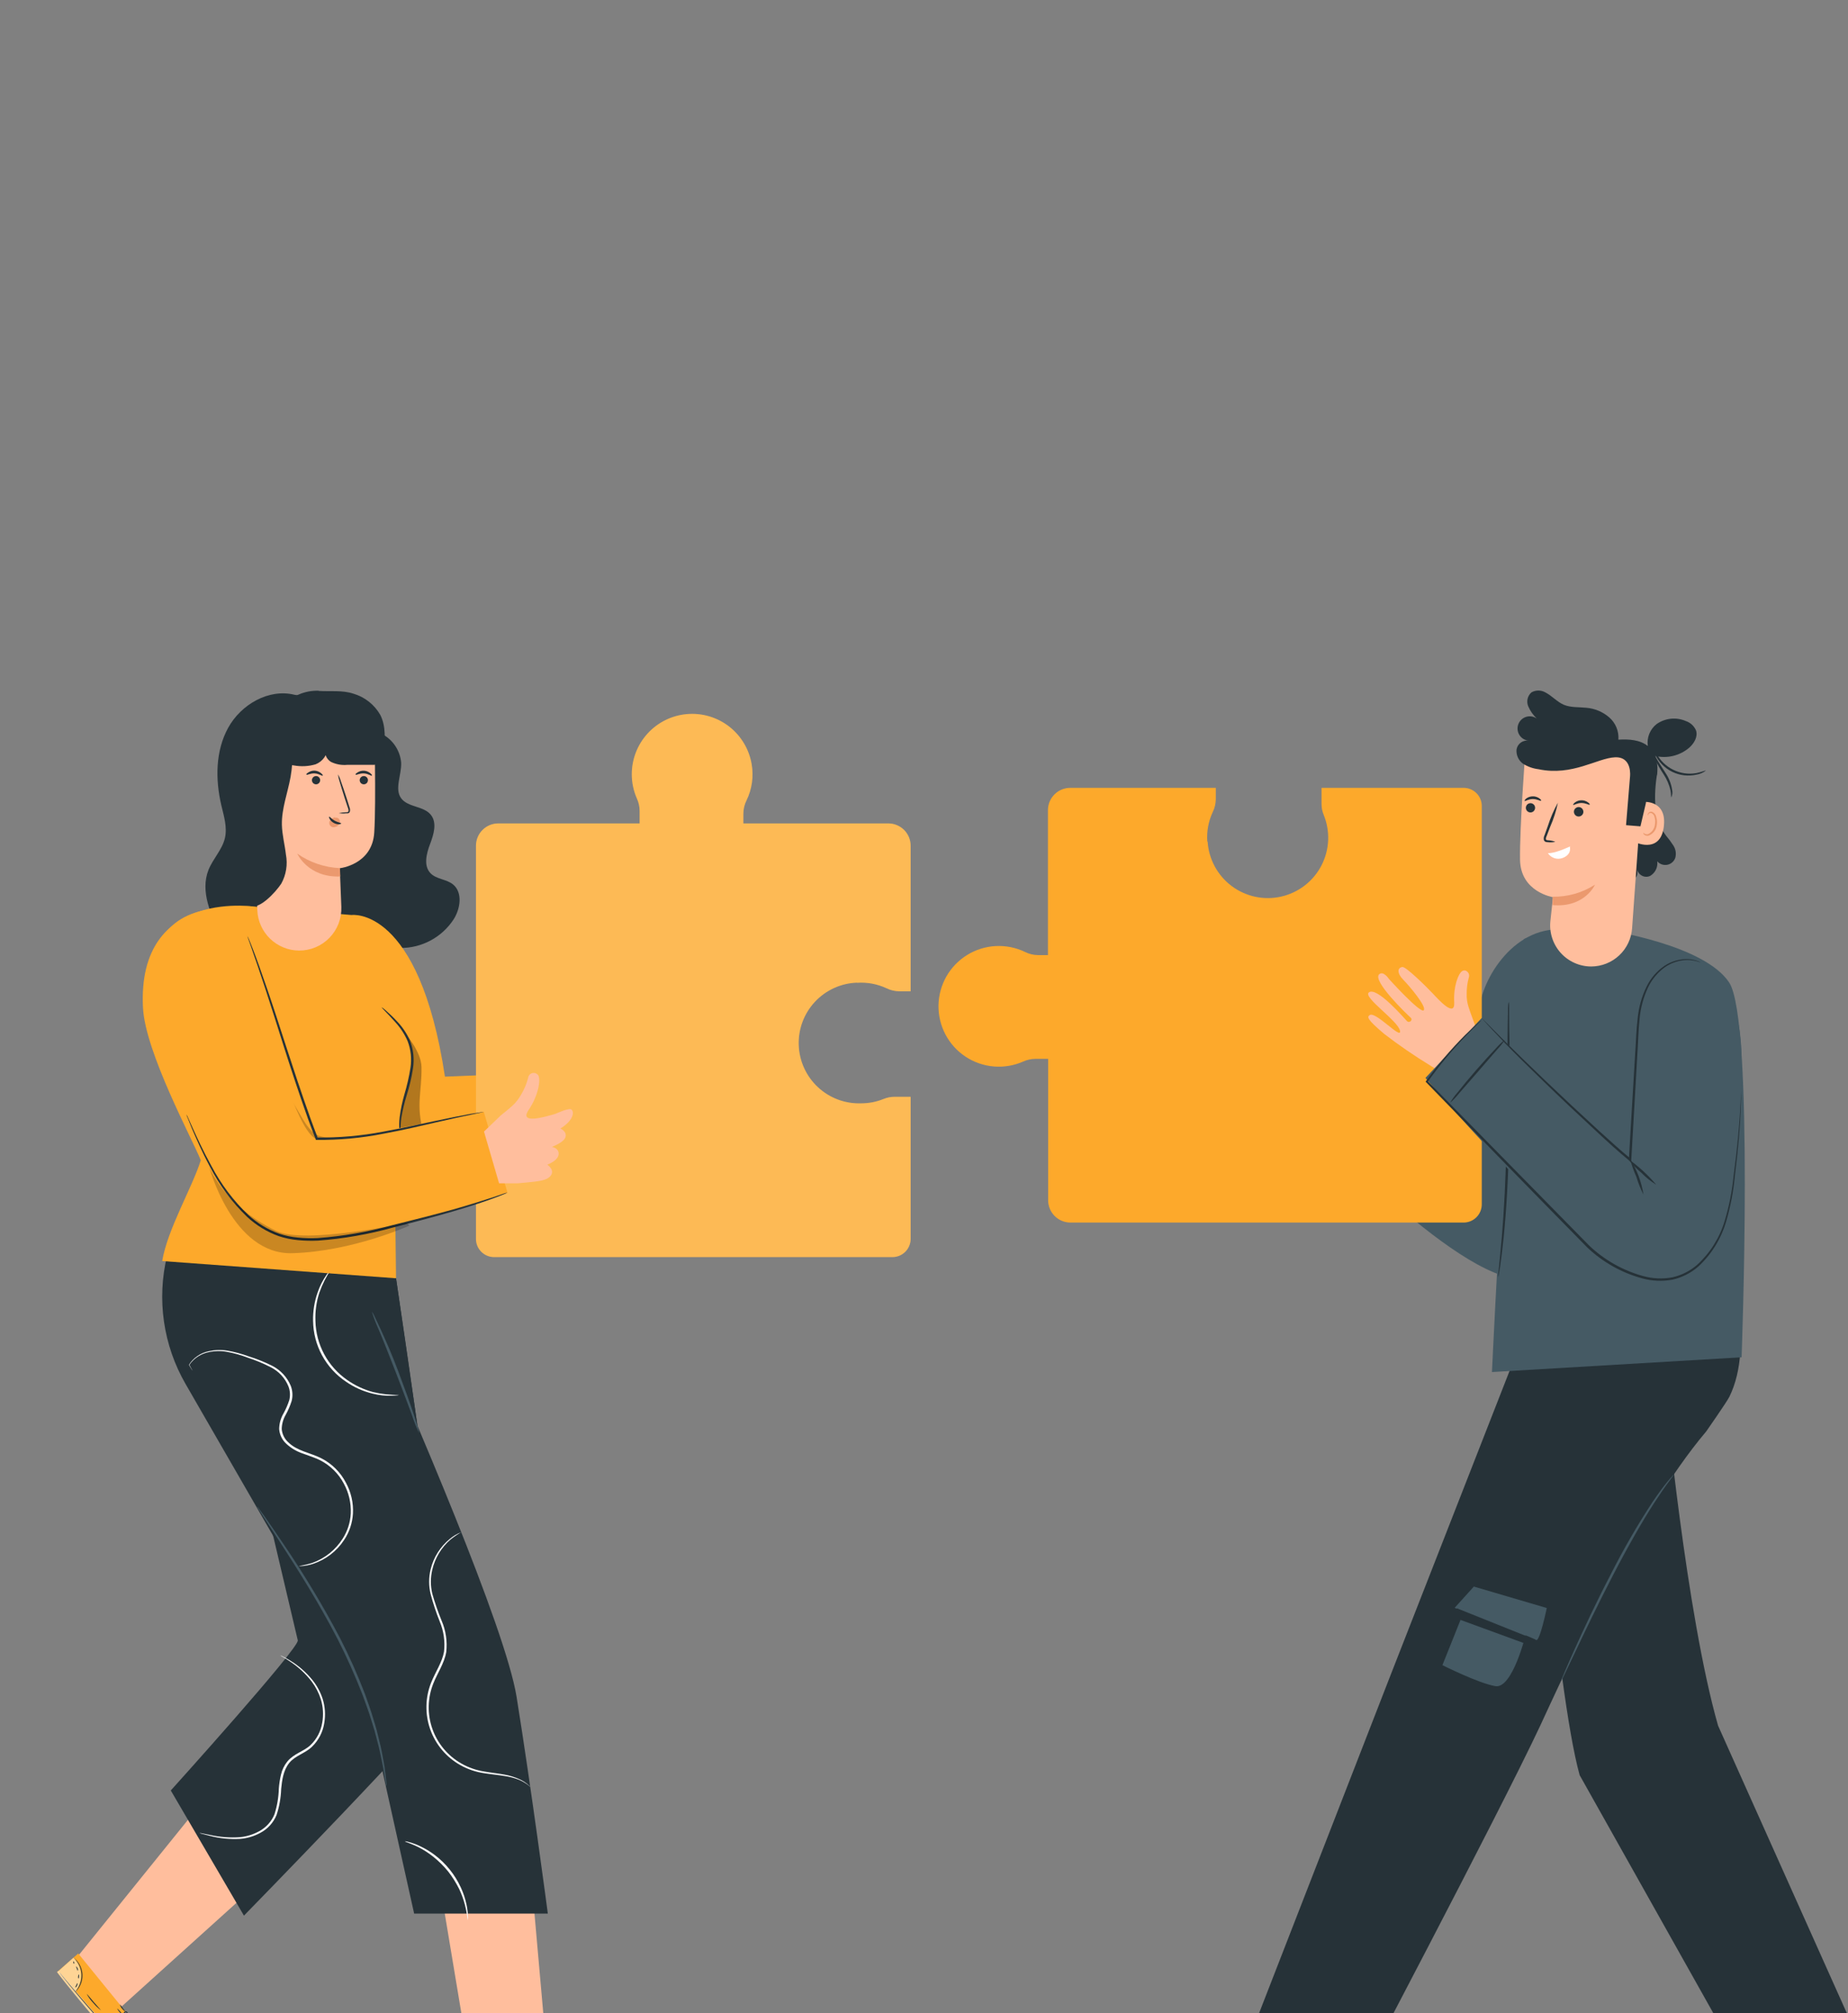 <svg width="168" height="183" viewBox="0 0 168 183" fill="none" xmlns="http://www.w3.org/2000/svg">
<rect x="0" y="0" width="168" height="183" fill="#808080" stroke="none"/>
<g id="Collaboration-pana 1">
<g id="freepik--character-2--inject-66">
<path id="Vector" d="M120.824 101.879L119.136 101.528C117.629 101.077 116.777 100.883 116.427 100.389C115.962 99.727 116.849 99.347 116.849 99.347C116.849 99.347 115.81 98.743 116.051 98.081C116.11 97.949 116.209 97.84 116.334 97.769C116.46 97.697 116.604 97.668 116.747 97.684C116.747 97.684 115.844 97.106 115.73 96.659C115.574 96.051 116.325 95.891 116.325 95.891C115.152 94.802 115.435 94.008 115.76 93.992C116.085 93.975 117.026 94.654 117.026 94.654C117.87 95.076 120.115 96.287 119.486 94.785C118.857 93.282 118.937 91.894 119.22 91.531C119.295 91.454 119.392 91.402 119.498 91.383C119.604 91.364 119.713 91.379 119.81 91.426C119.907 91.473 119.986 91.549 120.037 91.644C120.088 91.738 120.108 91.847 120.094 91.953C120.131 92.502 120.243 93.043 120.427 93.561C120.561 93.982 120.765 94.377 121.031 94.73C121.343 95.152 121.621 95.477 121.875 95.755L123.094 97.502L120.824 101.879Z" fill="#FFBE9D"/>
<path id="Vector_2" d="M169.582 186.768L160.298 191.085L143.604 161.364C141.43 153.523 139.333 125.916 139.333 125.916L151.411 126.836C151.411 126.836 153.272 146.67 156.188 156.865L169.582 186.768Z" fill="#263238"/>
<path id="Vector_3" d="M156.897 114.804C157.125 114.804 159.594 122.118 157.218 126.966C156.977 127.452 155.108 130.123 155.108 130.123C148.533 137.879 141.874 152.911 140.017 156.874C136.219 164.98 122.141 191.646 122.141 191.646L113.11 186.477L126.315 152.527L138.3 121.89L156.897 114.804Z" fill="#263238"/>
<path id="Vector_4" d="M140.616 146.172C140.616 146.172 139.979 149.257 139.65 149.08C138.709 148.569 132.239 146.159 132.239 146.159L133.986 144.222L140.616 146.172Z" fill="#455A64"/>
<path id="Vector_5" d="M138.708 148.569C138.708 148.569 137.497 153.544 135.94 153.274C134.383 153.004 131.129 151.367 131.129 151.367L133.091 146.459L138.708 148.569Z" fill="#455A64"/>
<path id="Vector_6" d="M139.648 149.08L132.428 146.193L132.774 147.252L138.492 149.345L139.648 149.08Z" fill="#263238"/>
<path id="Vector_7" d="M152.181 134.027C152.151 134.094 152.111 134.156 152.063 134.213L151.692 134.715C151.371 135.137 150.915 135.795 150.388 136.609C149.329 138.238 147.995 140.568 146.632 143.201C145.269 145.834 144.1 148.265 143.277 150.012L142.285 152.093L142.011 152.654C141.982 152.721 141.945 152.785 141.901 152.844C141.915 152.772 141.938 152.703 141.969 152.637L142.209 152.059C142.42 151.557 142.737 150.835 143.134 149.949C143.935 148.177 145.066 145.729 146.438 143.1C147.58 140.839 148.848 138.644 150.236 136.525C150.784 135.719 151.257 135.086 151.603 134.664C151.764 134.47 151.899 134.314 152.025 134.187C152.07 134.127 152.123 134.073 152.181 134.027Z" fill="#455A64"/>
<path id="Vector_8" d="M124.528 97.325C124.038 98.431 123.483 99.506 122.866 100.545C122.312 101.621 121.692 102.661 121.009 103.66C121.499 102.553 122.055 101.477 122.671 100.436C123.228 99.363 123.848 98.324 124.528 97.325Z" fill="#263238"/>
<path id="Vector_9" d="M141.59 84.484C142.084 84.484 142.671 88.071 143.169 94.515C143.734 101.824 143.684 109.201 141.662 113.838C141.476 114.334 141.193 114.787 140.831 115.173C140.469 115.559 140.034 115.87 139.552 116.088C134.319 118.248 119.883 102.769 119.883 102.769L123.436 96.536L133.602 104.744C133.602 104.744 134.615 96.439 134.421 92.612C134.265 89.709 137.164 84.518 141.59 84.484Z" fill="#455A64"/>
<path id="Vector_10" d="M146.089 84.556C146.089 84.556 154.917 85.847 157.2 89.316C159.483 92.785 158.327 123.38 158.327 123.38L135.632 124.722C135.632 124.722 137.463 85.779 138.586 85.336C141.405 84.231 145.751 84.446 146.089 84.556Z" fill="#455A64"/>
<path id="Vector_11" d="M109.754 76.499C109.688 75.571 109.861 74.641 110.257 73.799C110.432 73.438 110.524 73.043 110.527 72.642V71.617H97.297C96.759 71.617 96.242 71.831 95.862 72.212C95.481 72.592 95.267 73.108 95.267 73.647V86.822H94.373C93.959 86.818 93.552 86.72 93.183 86.535C92.353 86.135 91.437 85.951 90.518 85.999C89.599 86.047 88.706 86.325 87.923 86.808C87.14 87.291 86.49 87.963 86.035 88.763C85.58 89.563 85.333 90.464 85.317 91.385C85.302 92.305 85.518 93.214 85.946 94.029C86.374 94.844 87 95.538 87.766 96.047C88.533 96.556 89.415 96.864 90.332 96.943C91.249 97.022 92.171 96.869 93.014 96.498C93.362 96.339 93.74 96.256 94.124 96.253H95.284V109.099C95.284 109.366 95.336 109.63 95.437 109.877C95.539 110.124 95.689 110.348 95.877 110.537C96.066 110.726 96.29 110.876 96.536 110.978C96.783 111.08 97.047 111.133 97.314 111.133H133.053C133.492 111.133 133.913 110.959 134.223 110.649C134.533 110.338 134.707 109.918 134.707 109.479V73.271C134.708 73.054 134.665 72.838 134.582 72.638C134.5 72.436 134.378 72.254 134.224 72.1C134.07 71.947 133.888 71.825 133.687 71.742C133.486 71.659 133.27 71.616 133.053 71.617H120.14V73.081C120.138 73.42 120.204 73.756 120.334 74.069C120.636 74.805 120.775 75.598 120.74 76.393C120.705 77.188 120.497 77.966 120.132 78.673C119.766 79.38 119.251 79.999 118.622 80.486C117.993 80.974 117.266 81.319 116.491 81.498C115.715 81.677 114.91 81.685 114.131 81.521C113.353 81.357 112.619 81.026 111.981 80.551C111.342 80.075 110.816 79.467 110.436 78.767C110.057 78.067 109.834 77.294 109.784 76.499H109.754Z" fill="#FDA92B"/>
<path id="Vector_12" d="M137.171 91.063C137.184 91.147 137.191 91.232 137.192 91.316C137.192 91.511 137.192 91.738 137.192 92.046C137.192 92.709 137.192 93.621 137.226 94.73C137.226 96.997 137.264 100.128 137.192 103.592C137.12 107.057 136.931 110.184 136.699 112.454C136.58 113.585 136.466 114.493 136.374 115.121C136.327 115.417 136.289 115.653 136.255 115.843C136.249 115.928 136.231 116.012 136.201 116.092C136.195 116.008 136.195 115.923 136.201 115.839C136.222 115.649 136.243 115.417 136.277 115.113C136.34 114.48 136.433 113.569 136.53 112.442C136.724 110.184 136.897 107.061 136.952 103.605C137.007 100.149 137.019 97.022 137.049 94.743C137.049 93.633 137.078 92.722 137.087 92.059C137.087 91.764 137.087 91.519 137.108 91.329C137.117 91.238 137.138 91.149 137.171 91.063Z" fill="#263238"/>
<path id="Vector_13" d="M150.671 70.132C150.308 72.436 150.329 74.457 151.456 75.96C151.701 76.249 151.926 76.553 152.131 76.871C152.233 77.031 152.301 77.21 152.331 77.398C152.36 77.585 152.351 77.776 152.304 77.96C152.252 78.123 152.157 78.269 152.03 78.383C151.903 78.497 151.747 78.575 151.579 78.609C151.412 78.643 151.238 78.632 151.076 78.576C150.914 78.521 150.77 78.423 150.659 78.293C150.695 78.554 150.653 78.82 150.538 79.056C150.423 79.293 150.24 79.49 150.013 79.623C149.897 79.676 149.77 79.703 149.642 79.7C149.514 79.697 149.388 79.665 149.274 79.606C149.16 79.548 149.061 79.464 148.985 79.362C148.908 79.259 148.856 79.141 148.831 79.015C148.831 79.015 149.131 80.184 147.789 80.002L148.734 71.984L150.671 70.132Z" fill="#263238"/>
<path id="Vector_14" d="M144.658 87.856C144.135 87.856 143.617 87.746 143.139 87.532C142.661 87.319 142.232 87.008 141.882 86.619C141.532 86.23 141.268 85.771 141.106 85.273C140.945 84.775 140.889 84.249 140.945 83.728C141.067 82.53 141.177 81.555 141.177 81.555C141.177 81.555 138.223 81.095 138.185 78.141C138.147 75.187 138.661 68.406 138.661 68.406C140.341 67.685 142.182 67.425 143.995 67.654C145.808 67.882 147.527 68.591 148.975 69.705L149.397 70.039L148.372 84.387C148.305 85.327 147.885 86.207 147.196 86.85C146.507 87.493 145.601 87.853 144.658 87.856Z" fill="#FFBE9D"/>
<path id="Vector_15" d="M139.421 73.74C139.482 73.683 139.525 73.61 139.544 73.529C139.564 73.449 139.559 73.364 139.53 73.286C139.502 73.208 139.451 73.14 139.384 73.091C139.317 73.042 139.237 73.013 139.155 73.009C139.072 73.005 138.989 73.026 138.918 73.068C138.847 73.111 138.789 73.173 138.754 73.248C138.718 73.323 138.705 73.407 138.716 73.489C138.727 73.571 138.763 73.648 138.818 73.71C138.855 73.752 138.9 73.787 138.951 73.811C139.002 73.835 139.057 73.85 139.113 73.852C139.17 73.855 139.226 73.847 139.279 73.827C139.332 73.808 139.38 73.778 139.421 73.74Z" fill="#263238"/>
<path id="Vector_16" d="M138.602 72.807C138.648 72.858 138.939 72.634 139.345 72.634C139.75 72.634 140.049 72.841 140.092 72.79C140.134 72.74 140.07 72.677 139.94 72.575C139.767 72.45 139.558 72.385 139.345 72.39C139.131 72.39 138.922 72.458 138.75 72.584C138.623 72.694 138.581 72.786 138.602 72.807Z" fill="#263238"/>
<path id="Vector_17" d="M143.29 73.428C143.242 73.456 143.2 73.494 143.166 73.539C143.133 73.585 143.108 73.636 143.095 73.691C143.082 73.745 143.079 73.802 143.088 73.858C143.097 73.913 143.117 73.966 143.147 74.014C143.176 74.063 143.214 74.106 143.259 74.14C143.305 74.174 143.357 74.198 143.412 74.212C143.467 74.225 143.524 74.227 143.58 74.218C143.636 74.209 143.69 74.188 143.738 74.158C143.786 74.129 143.829 74.09 143.862 74.044C143.896 73.999 143.92 73.947 143.933 73.892C143.946 73.837 143.947 73.779 143.938 73.724C143.928 73.668 143.908 73.615 143.877 73.567C143.848 73.519 143.81 73.477 143.764 73.444C143.719 73.411 143.668 73.387 143.613 73.374C143.558 73.361 143.502 73.359 143.446 73.368C143.391 73.377 143.338 73.398 143.29 73.428Z" fill="#263238"/>
<path id="Vector_18" d="M143.021 73.166C143.067 73.216 143.358 72.993 143.764 72.993C144.169 72.993 144.468 73.2 144.51 73.149C144.553 73.098 144.485 73.035 144.359 72.934C144.184 72.808 143.974 72.743 143.759 72.748C143.545 72.748 143.338 72.82 143.169 72.951C143.042 73.052 143 73.145 143.021 73.166Z" fill="#263238"/>
<path id="Vector_19" d="M141.392 76.521C141.181 76.441 140.959 76.394 140.734 76.382C140.628 76.382 140.544 76.348 140.535 76.289C140.531 76.182 140.557 76.077 140.611 75.985L140.932 75.141C141.238 74.443 141.472 73.714 141.628 72.968C141.254 73.639 140.949 74.346 140.717 75.078C140.611 75.365 140.51 75.639 140.413 75.922C140.342 76.058 140.321 76.215 140.354 76.365C140.369 76.405 140.393 76.442 140.424 76.471C140.456 76.5 140.494 76.522 140.535 76.534C140.595 76.549 140.656 76.558 140.717 76.559C140.942 76.585 141.171 76.572 141.392 76.521Z" fill="#263238"/>
<path id="Vector_20" d="M142.713 76.972C143.135 76.719 141.544 77.593 140.717 77.55C140.854 77.764 141.06 77.924 141.301 78.006C141.542 78.087 141.803 78.084 142.042 77.998C142.928 77.673 142.713 76.972 142.713 76.972Z" fill="white"/>
<path id="Vector_21" d="M141.151 81.513C142.514 81.538 143.855 81.156 145 80.416C145 80.416 144.088 82.526 141.143 82.277L141.151 81.513Z" fill="#EB996E"/>
<path id="Vector_22" d="M149.397 72.9C149.46 72.879 151.6 72.731 151.245 75.221C150.891 77.711 148.494 76.529 148.498 76.458C148.502 76.386 149.397 72.9 149.397 72.9Z" fill="#FFBE9D"/>
<path id="Vector_23" d="M149.384 75.694C149.384 75.694 149.422 75.732 149.494 75.774C149.541 75.804 149.594 75.824 149.649 75.833C149.704 75.843 149.76 75.841 149.815 75.829C149.99 75.749 150.141 75.624 150.252 75.467C150.364 75.31 150.431 75.126 150.448 74.934C150.487 74.722 150.477 74.504 150.418 74.297C150.405 74.216 150.374 74.139 150.325 74.073C150.277 74.007 150.213 73.953 150.139 73.917C150.091 73.896 150.037 73.893 149.987 73.908C149.936 73.924 149.893 73.957 149.865 74.001C149.823 74.065 149.831 74.115 149.815 74.12C149.798 74.124 149.768 74.069 149.815 73.972C149.836 73.91 149.88 73.859 149.937 73.828C149.974 73.807 150.015 73.793 150.058 73.788C150.101 73.782 150.145 73.786 150.186 73.799C150.285 73.838 150.372 73.902 150.438 73.985C150.505 74.068 150.549 74.166 150.566 74.272C150.643 74.501 150.66 74.746 150.616 74.985C150.598 75.209 150.513 75.422 150.374 75.597C150.234 75.773 150.045 75.904 149.831 75.972C149.762 75.982 149.691 75.976 149.624 75.954C149.556 75.933 149.495 75.898 149.443 75.85C149.38 75.753 149.376 75.698 149.384 75.694Z" fill="#EB996E"/>
<path id="Vector_24" d="M137.868 68.123C137.911 67.872 138.052 67.648 138.258 67.5C138.465 67.352 138.722 67.29 138.974 67.33C138.804 67.315 138.64 67.262 138.494 67.173C138.348 67.085 138.224 66.964 138.133 66.821C138.041 66.677 137.984 66.514 137.965 66.345C137.947 66.175 137.967 66.004 138.026 65.844C138.084 65.683 138.179 65.539 138.302 65.421C138.425 65.303 138.574 65.216 138.737 65.165C138.899 65.114 139.072 65.101 139.24 65.127C139.408 65.154 139.569 65.219 139.708 65.317C139.375 65.004 139.111 64.626 138.931 64.207C138.841 63.992 138.82 63.755 138.871 63.528C138.923 63.301 139.044 63.095 139.218 62.941C139.411 62.83 139.629 62.771 139.851 62.771C140.074 62.771 140.292 62.83 140.484 62.941C141.092 63.249 141.552 63.806 142.172 64.068C142.793 64.329 143.523 64.266 144.211 64.338C144.975 64.4 145.701 64.703 146.283 65.203C146.573 65.452 146.8 65.766 146.947 66.119C147.093 66.473 147.155 66.855 147.127 67.237C148.059 67.182 149.08 67.237 149.802 67.815C149.747 67.439 149.794 67.055 149.936 66.703C150.078 66.351 150.312 66.043 150.612 65.811C150.996 65.544 151.441 65.38 151.905 65.334C152.37 65.288 152.839 65.362 153.267 65.549C153.47 65.618 153.656 65.729 153.814 65.874C153.971 66.019 154.097 66.196 154.182 66.393C154.372 66.963 154.014 67.574 153.562 67.971C153.14 68.33 152.639 68.584 152.1 68.714C151.561 68.844 151 68.845 150.46 68.718C150.631 69.158 150.703 69.631 150.671 70.102C150.625 70.917 149.971 71.761 149.684 72.525L149.621 73.027L149.131 75.116L147.823 75.01L148.182 70.621C148.182 70.621 148.426 68.777 146.823 68.84C145.219 68.904 142.945 70.571 139.872 69.925C139.368 69.865 138.884 69.693 138.455 69.423C138.252 69.276 138.091 69.079 137.988 68.851C137.885 68.623 137.844 68.372 137.868 68.123Z" fill="#263238"/>
<path id="Vector_25" d="M155.072 70.052C154.826 70.241 154.536 70.366 154.228 70.415C153.483 70.584 152.701 70.493 152.014 70.156C151.328 69.819 150.778 69.256 150.456 68.562C150.305 68.288 150.225 67.98 150.224 67.668C150.262 67.668 150.329 68.009 150.595 68.511C150.935 69.146 151.466 69.658 152.113 69.975C152.759 70.292 153.489 70.399 154.199 70.28C154.739 70.17 155.056 70.01 155.072 70.052Z" fill="#263238"/>
<path id="Vector_26" d="M151.937 72.482C151.903 72.482 151.937 72.221 151.861 71.832C151.741 71.325 151.534 70.843 151.249 70.406C150.951 69.96 150.683 69.495 150.447 69.013C150.337 68.814 150.279 68.591 150.278 68.364C150.396 68.549 150.499 68.744 150.586 68.946C150.776 69.3 151.101 69.756 151.43 70.292C151.733 70.749 151.932 71.266 152.013 71.807C152.062 72.034 152.035 72.272 151.937 72.482Z" fill="#263238"/>
<path id="Vector_27" d="M130.074 96.891C128.606 95.997 127.187 95.024 125.825 93.975C124.192 92.595 124.31 92.443 124.5 92.287C125.006 91.835 127.454 94.608 127.272 93.696C127.091 92.785 123.896 90.666 124.436 90.219C125.154 89.632 127.669 92.582 127.901 92.814C128.133 93.046 128.471 92.713 128.251 92.515C127.935 92.228 124.694 89.139 125.39 88.556C125.778 88.231 126.276 88.999 126.276 88.999C126.276 88.999 129.104 92.126 129.424 91.84C129.745 91.552 128.158 89.658 127.568 89.058C126.977 88.459 127.032 87.949 127.5 87.902C127.817 87.873 129.644 89.662 130.209 90.265C130.775 90.869 132.286 92.561 132.201 91.109C132.117 89.658 132.581 88.501 132.919 88.278C133.256 88.054 133.682 88.459 133.522 88.881C133.393 89.357 133.331 89.848 133.336 90.341C133.324 90.737 133.378 91.132 133.497 91.51C133.598 91.835 133.699 92.122 133.796 92.375L134.788 95.106L132.298 98.258L130.074 96.891Z" fill="#FFBE9D"/>
<path id="Vector_28" d="M154.639 87.505C155.162 87.636 158.277 89.248 158.327 96.308C158.365 101.921 157.935 114.378 154.107 116.231C152.373 117.075 149.74 117.075 147.452 115.577C141.004 111.412 129.585 97.984 129.585 97.984L134.695 92.54C134.695 92.54 147.963 106.044 148.529 105.546C149.373 104.795 148.077 98.347 148.803 91.975C149.301 87.442 151.411 86.7 154.639 87.505Z" fill="#455A64"/>
<path id="Vector_29" d="M134.686 92.734C134.661 92.769 134.631 92.8 134.597 92.827L134.323 93.097C134.083 93.329 133.728 93.675 133.281 94.139C132.007 95.455 130.836 96.865 129.778 98.359V98.262C133.382 101.938 138.64 107.285 144.476 113.231C145.855 114.542 147.537 115.491 149.372 115.995C150.236 116.235 151.144 116.276 152.026 116.113C152.865 115.927 153.644 115.534 154.292 114.969C155.474 113.886 156.34 112.502 156.795 110.965C157.198 109.624 157.469 108.247 157.605 106.854C157.947 104.322 158.128 102.212 158.208 100.79C158.25 100.073 158.272 99.524 158.288 99.136V98.714C158.283 98.666 158.283 98.618 158.288 98.57C158.295 98.619 158.295 98.669 158.288 98.718C158.288 98.824 158.288 98.967 158.288 99.14C158.288 99.52 158.288 100.077 158.25 100.799C158.196 102.238 158.039 104.322 157.715 106.88C157.588 108.285 157.324 109.674 156.925 111.028C156.469 112.6 155.594 114.017 154.393 115.13C153.721 115.719 152.911 116.13 152.039 116.324C151.126 116.493 150.186 116.453 149.291 116.206C147.419 115.698 145.702 114.732 144.295 113.395C138.438 107.441 133.222 102.056 129.643 98.372L129.597 98.326L129.635 98.275C130.708 96.785 131.899 95.384 133.196 94.085C133.656 93.633 134.04 93.295 134.272 93.067L134.559 92.819L134.686 92.734Z" fill="#263238"/>
<path id="Vector_30" d="M134.69 92.54C134.69 92.54 134.72 92.54 134.762 92.599L134.96 92.797L135.715 93.561C136.37 94.228 137.327 95.182 138.53 96.35C139.733 97.519 141.185 98.912 142.822 100.44L145.405 102.832C146.312 103.651 147.249 104.52 148.253 105.339L148.08 105.424C148.11 104.926 148.139 104.398 148.169 103.866C148.337 101.077 148.494 98.418 148.637 96C148.726 94.793 148.747 93.641 148.878 92.565C148.975 91.559 149.252 90.578 149.696 89.67C150.064 88.915 150.623 88.27 151.317 87.797C151.847 87.449 152.457 87.242 153.089 87.193C153.486 87.16 153.885 87.209 154.262 87.337C154.395 87.376 154.521 87.432 154.638 87.505C154.638 87.505 154.507 87.451 154.25 87.379C153.874 87.272 153.482 87.237 153.093 87.278C152.481 87.341 151.894 87.554 151.384 87.898C150.72 88.373 150.186 89.007 149.831 89.742C149.409 90.638 149.146 91.6 149.055 92.586C148.937 93.65 148.924 94.802 148.84 96.009L148.388 103.875C148.359 104.406 148.325 104.938 148.299 105.432V105.647L148.135 105.516C147.105 104.672 146.185 103.828 145.278 102.984C144.371 102.14 143.518 101.347 142.7 100.579C141.071 99.039 139.627 97.625 138.437 96.456C137.247 95.287 136.306 94.295 135.669 93.612C135.344 93.274 135.108 93.004 134.943 92.818L134.762 92.612C134.707 92.565 134.686 92.54 134.69 92.54Z" fill="#263238"/>
<path id="Vector_31" d="M131.837 100.237C132.019 99.914 132.235 99.611 132.483 99.334C132.905 98.798 133.504 98.068 134.192 97.279C134.88 96.49 135.517 95.794 135.989 95.3C136.231 95.018 136.501 94.762 136.795 94.536C136.593 94.847 136.361 95.139 136.103 95.406L134.356 97.423L132.601 99.436C132.372 99.726 132.116 99.995 131.837 100.237Z" fill="#263238"/>
<path id="Vector_32" d="M149.406 108.593C149.145 108.077 148.93 107.539 148.764 106.985C148.526 106.458 148.334 105.912 148.19 105.352C148.816 106.336 149.23 107.44 149.406 108.593Z" fill="#263238"/>
<path id="Vector_33" d="M150.566 107.694C150.069 107.388 149.613 107.021 149.207 106.601C148.754 106.229 148.347 105.804 147.996 105.335C148.95 106.009 149.813 106.801 150.566 107.694Z" fill="#263238"/>
</g>
<g id="freepik--character-1--inject-66">
<path id="Vector_34" d="M24.17 170.56L10.615 182.794L6.901 178.042L18.781 163.327L24.17 170.56Z" fill="#FFBE9D"/>
<path id="Vector_35" d="M10.927 183.253L11.391 182.831L7.112 177.577L5.184 179.265L5.441 179.595C6.593 181.059 11.408 186.958 12.514 187.642C13.746 188.402 10.927 183.253 10.927 183.253Z" fill="#FDA92B"/>
<g id="Group" opacity="0.5">
<path id="Vector_36" d="M6.842 181.063C7.204 180.613 7.384 180.044 7.349 179.468C7.323 178.899 7.082 178.36 6.673 177.962L5.26 179.228L6.842 181.063Z" fill="white"/>
</g>
<path id="Vector_37" opacity="0.5" d="M12.231 185.836C12.231 185.836 13.126 187.727 12.708 187.756C12.29 187.786 7.222 182.009 5.184 179.266L5.306 179.173L11.184 185.963C11.184 185.963 11.957 185.553 12.231 185.836Z" fill="white"/>
<path id="Vector_38" d="M5.238 179.093C5.257 179.126 5.28 179.157 5.306 179.185L5.508 179.451L6.281 180.405C6.935 181.207 7.859 182.3 8.901 183.486C9.944 184.671 10.914 185.726 11.627 186.482L12.471 187.368L12.704 187.604C12.73 187.634 12.76 187.661 12.792 187.684L12.716 187.592L12.492 187.347C12.269 187.098 11.99 186.798 11.649 186.444C10.948 185.68 9.986 184.621 8.943 183.435C7.901 182.249 6.973 181.16 6.302 180.367L5.513 179.43L5.297 179.177C5.281 179.147 5.261 179.118 5.238 179.093Z" fill="#263238"/>
<path id="Vector_39" d="M10.653 182.591C10.653 182.591 10.725 182.734 10.852 182.882C10.978 183.03 11.096 183.139 11.113 183.123C11.13 183.106 11.042 182.979 10.911 182.831C10.78 182.684 10.67 182.574 10.653 182.591Z" fill="#263238"/>
<path id="Vector_40" d="M10.91 182.203C10.927 182.342 10.988 182.472 11.083 182.574C11.222 182.755 11.379 182.861 11.391 182.844C11.404 182.827 11.277 182.701 11.151 182.523C11.079 182.41 10.999 182.303 10.91 182.203Z" fill="#263238"/>
<path id="Vector_41" d="M11.198 183.751C11.3 183.732 11.392 183.675 11.455 183.591C11.532 183.506 11.587 183.403 11.615 183.291C11.642 183.221 11.65 183.145 11.637 183.071C11.624 182.996 11.592 182.927 11.544 182.869C11.507 182.843 11.461 182.832 11.417 182.839C11.372 182.845 11.331 182.868 11.303 182.903C11.259 182.956 11.226 183.018 11.206 183.085C11.172 183.191 11.152 183.302 11.147 183.414C11.131 183.515 11.141 183.618 11.177 183.713C11.192 183.616 11.201 183.517 11.202 183.418C11.218 183.313 11.243 183.21 11.278 183.11C11.307 183.004 11.404 182.865 11.493 182.933C11.524 182.982 11.545 183.038 11.554 183.096C11.563 183.154 11.559 183.214 11.544 183.27C11.521 183.372 11.476 183.467 11.413 183.549C11.347 183.622 11.275 183.69 11.198 183.751Z" fill="#263238"/>
<path id="Vector_42" d="M6.712 177.974C6.712 177.974 6.855 178.105 7.028 178.358C7.257 178.687 7.39 179.073 7.412 179.472C7.427 179.871 7.334 180.266 7.142 180.616C6.99 180.882 6.851 181.038 6.864 181.038C6.876 181.038 6.906 181.013 6.965 180.949C7.05 180.86 7.126 180.761 7.189 180.654C7.407 180.301 7.512 179.891 7.493 179.477C7.469 179.062 7.322 178.664 7.071 178.333C6.997 178.234 6.912 178.143 6.817 178.063C6.758 177.995 6.716 177.97 6.712 177.974Z" fill="#263238"/>
<path id="Vector_43" d="M7.889 181.27C8.049 181.56 8.246 181.828 8.475 182.068C8.685 182.326 8.927 182.556 9.197 182.751C9.197 182.751 8.901 182.422 8.543 182.013C8.184 181.603 7.931 181.257 7.889 181.27Z" fill="#263238"/>
<path id="Vector_44" d="M7.024 180.274C6.999 180.274 6.978 180.363 6.931 180.46C6.885 180.557 6.834 180.642 6.851 180.658C6.868 180.675 6.952 180.612 7.007 180.494C7.062 180.376 7.045 180.274 7.024 180.274Z" fill="#263238"/>
<path id="Vector_45" d="M7.158 179.489C7.136 179.489 7.111 179.565 7.103 179.666C7.094 179.768 7.103 179.848 7.132 179.848C7.162 179.848 7.179 179.772 7.187 179.67C7.196 179.569 7.179 179.489 7.158 179.489Z" fill="#263238"/>
<path id="Vector_46" d="M6.901 178.768C6.901 178.768 6.948 178.852 6.986 178.949C7.024 179.046 7.032 179.135 7.058 179.139C7.083 179.143 7.112 179.038 7.058 178.92C7.003 178.801 6.91 178.747 6.901 178.768Z" fill="#263238"/>
<path id="Vector_47" d="M6.665 178.299C6.665 178.299 6.665 178.359 6.665 178.414C6.665 178.47 6.72 178.512 6.742 178.504C6.763 178.495 6.742 178.444 6.742 178.384C6.742 178.325 6.686 178.291 6.665 178.299Z" fill="#263238"/>
<path id="Vector_48" d="M48.278 170.433L49.911 188.912H42.927L39.847 170.433H48.278Z" fill="#FFBE9D"/>
<path id="Vector_49" d="M36.002 116.198C36.002 116.198 41.467 152.49 40.673 154.258C39.88 156.026 22.177 174.134 22.177 174.134L15.526 162.757C15.526 162.757 27.241 149.78 27.072 149.109C26.904 148.438 18.632 113.277 18.632 113.277L36.002 116.198Z" fill="#263238"/>
<path id="Vector_50" d="M37.948 129.6C37.893 129.212 33.483 119.299 33.483 119.299L35.623 116.278L36.003 116.198L37.948 129.6Z" fill="#263238"/>
<path id="Vector_51" d="M15.527 112.78L15.194 114.126C14.229 118.098 14.833 122.29 16.882 125.828L31.686 151.498C32.738 153.317 33.503 155.287 33.956 157.339L37.649 173.948H49.802C49.802 173.948 48.3 162.554 46.962 154.245C45.949 147.97 37.552 128.503 33.484 119.287L36.016 116.185L31.639 115.455L15.527 112.78Z" fill="#263238"/>
<path id="Vector_52" d="M33.804 119.228C33.973 119.783 34.181 120.325 34.424 120.852C34.846 121.844 35.386 123.215 35.977 124.739C36.568 126.262 37.087 127.655 37.458 128.659C37.637 129.211 37.851 129.751 38.1 130.275C38.084 130.118 38.049 129.964 37.994 129.816C37.914 129.529 37.787 129.111 37.623 128.6C37.289 127.579 36.779 126.182 36.205 124.65C35.631 123.118 35.028 121.76 34.58 120.785C34.356 120.295 34.158 119.903 34.036 119.637C33.977 119.491 33.899 119.353 33.804 119.228Z" fill="#455A64"/>
<path id="Vector_53" d="M35.134 162.381C35.143 162.286 35.143 162.19 35.134 162.094C35.108 161.879 35.079 161.609 35.041 161.271C34.999 160.837 34.934 160.404 34.847 159.976C34.75 159.478 34.657 158.9 34.492 158.288C34.416 157.976 34.336 157.646 34.252 157.309C34.167 156.971 34.049 156.621 33.94 156.258C33.737 155.528 33.45 154.773 33.172 153.971C32.51 152.244 31.756 150.553 30.914 148.907C29.354 145.946 27.626 143.076 25.74 140.311C25.027 139.247 24.436 138.391 24.023 137.804L23.546 137.15C23.492 137.07 23.431 136.995 23.364 136.926C23.401 137.016 23.447 137.101 23.503 137.179L23.947 137.876C24.369 138.505 24.917 139.365 25.601 140.408C26.989 142.56 28.905 145.548 30.703 149.017C31.533 150.649 32.281 152.322 32.944 154.03C33.226 154.823 33.522 155.574 33.733 156.296C33.843 156.655 33.956 157.001 34.053 157.338C34.151 157.676 34.227 157.997 34.307 158.309C34.484 158.925 34.585 159.495 34.695 159.997C34.805 160.499 34.881 160.925 34.931 161.263C34.982 161.601 35.033 161.866 35.071 162.077C35.08 162.181 35.101 162.283 35.134 162.381Z" fill="#455A64"/>
<path id="Vector_54" d="M17.523 124.617C17.523 124.617 17.489 124.579 17.43 124.49L17.173 124.068C17.376 123.749 17.641 123.475 17.953 123.262C18.265 123.048 18.617 122.901 18.987 122.827C19.542 122.703 20.115 122.685 20.675 122.777C21.334 122.892 21.981 123.065 22.608 123.296C23.333 123.52 24.039 123.802 24.718 124.14C25.494 124.526 26.104 125.179 26.436 125.98C26.602 126.417 26.63 126.894 26.516 127.347C26.378 127.786 26.195 128.21 25.972 128.613C25.743 129.006 25.62 129.45 25.613 129.904C25.65 130.362 25.859 130.789 26.199 131.099C27.01 131.905 28.208 132.052 29.2 132.554C30.168 133.044 30.956 133.827 31.453 134.791C31.92 135.648 32.139 136.618 32.086 137.593C32.036 138.443 31.763 139.264 31.293 139.973C30.622 141.003 29.62 141.774 28.453 142.159C28.138 142.258 27.815 142.325 27.486 142.357C27.373 142.366 27.259 142.366 27.145 142.357C27.574 142.295 27.998 142.196 28.411 142.062C29.539 141.657 30.501 140.888 31.145 139.876C31.59 139.186 31.846 138.392 31.888 137.572C31.928 136.631 31.71 135.698 31.259 134.871C30.775 133.949 30.015 133.201 29.086 132.732C28.609 132.495 28.073 132.335 27.537 132.132C26.976 131.947 26.46 131.644 26.026 131.242C25.647 130.894 25.415 130.414 25.377 129.9C25.384 129.409 25.516 128.929 25.761 128.503C25.98 128.111 26.159 127.698 26.297 127.271C26.401 126.858 26.374 126.423 26.221 126.026C25.912 125.269 25.339 124.65 24.608 124.283C23.941 123.94 23.246 123.65 22.532 123.418C21.919 123.182 21.284 123.004 20.637 122.886C20.097 122.787 19.542 122.794 19.004 122.907C18.645 122.974 18.301 123.111 17.994 123.31C17.687 123.509 17.422 123.766 17.215 124.068L17.447 124.49C17.477 124.529 17.503 124.572 17.523 124.617Z" fill="#FAFAFA"/>
<path id="Vector_55" d="M48.206 162.427C47.908 162.165 47.571 161.952 47.206 161.794C46.772 161.624 46.318 161.505 45.856 161.44C45.32 161.351 44.696 161.297 44.012 161.187C43.254 161.078 42.523 160.831 41.855 160.457C40.577 159.742 39.602 158.586 39.112 157.206C38.623 155.826 38.651 154.314 39.193 152.954C39.593 151.962 40.197 151.101 40.366 150.143C40.473 149.206 40.336 148.257 39.969 147.387C39.648 146.581 39.375 145.757 39.15 144.919C38.968 144.171 38.968 143.391 39.15 142.644C39.415 141.562 40.025 140.596 40.889 139.893C41.198 139.631 41.549 139.424 41.927 139.281C41.583 139.48 41.254 139.706 40.944 139.956C40.124 140.668 39.55 141.62 39.302 142.678C39.127 143.402 39.127 144.157 39.302 144.881C39.537 145.709 39.819 146.524 40.146 147.32C40.532 148.22 40.678 149.204 40.568 150.177C40.391 151.202 39.771 152.076 39.391 153.038C38.868 154.35 38.836 155.807 39.301 157.14C39.766 158.474 40.697 159.595 41.923 160.296C42.575 160.669 43.29 160.92 44.033 161.035C44.708 161.153 45.333 161.216 45.873 161.318C46.343 161.401 46.801 161.543 47.236 161.74C47.51 161.862 47.764 162.024 47.991 162.221C48.139 162.343 48.215 162.419 48.206 162.427Z" fill="#FAFAFA"/>
<path id="Vector_56" d="M42.535 174.535C42.492 174.535 42.48 173.986 42.26 173.138C42.132 172.642 41.955 172.16 41.733 171.699C41.455 171.137 41.12 170.605 40.733 170.112C40.336 169.626 39.889 169.184 39.399 168.791C38.997 168.469 38.565 168.187 38.108 167.947C37.327 167.551 36.791 167.42 36.804 167.378C36.934 167.379 37.062 167.403 37.184 167.449C37.328 167.482 37.469 167.526 37.606 167.58C37.796 167.644 37.982 167.72 38.163 167.808C38.641 168.028 39.093 168.298 39.513 168.614C40.544 169.394 41.365 170.418 41.902 171.593C42.121 172.071 42.288 172.57 42.4 173.083C42.447 173.279 42.48 173.478 42.501 173.678C42.525 173.827 42.536 173.978 42.535 174.13C42.558 174.264 42.558 174.401 42.535 174.535Z" fill="#FAFAFA"/>
<path id="Vector_57" d="M36.297 126.798C36.297 126.798 36.242 126.798 36.133 126.832C35.972 126.855 35.81 126.869 35.648 126.874C35.051 126.894 34.454 126.83 33.875 126.684C33.011 126.476 32.192 126.11 31.461 125.604C30.55 124.995 29.801 124.174 29.278 123.211C28.755 122.247 28.475 121.171 28.461 120.076C28.441 119.187 28.584 118.301 28.883 117.464C29.078 116.898 29.351 116.363 29.693 115.873C29.783 115.74 29.882 115.613 29.988 115.493C30.06 115.408 30.102 115.366 30.107 115.37C29.657 116.036 29.296 116.756 29.03 117.514C28.763 118.339 28.643 119.205 28.676 120.071C28.699 121.131 28.972 122.169 29.474 123.103C29.976 124.036 30.691 124.836 31.562 125.439C32.27 125.939 33.06 126.31 33.896 126.537C34.682 126.729 35.489 126.817 36.297 126.798Z" fill="#FAFAFA"/>
<path id="Vector_58" d="M25.478 150.477C25.559 150.505 25.638 150.54 25.714 150.582C25.87 150.654 26.09 150.776 26.368 150.941C27.157 151.419 27.855 152.032 28.432 152.751C28.83 153.256 29.136 153.828 29.335 154.439C29.556 155.148 29.605 155.898 29.478 156.63C29.352 157.449 28.96 158.205 28.364 158.782C27.739 159.389 26.824 159.592 26.292 160.259C25.76 160.926 25.642 161.799 25.562 162.614C25.536 163.423 25.394 164.225 25.14 164.994C24.854 165.688 24.332 166.261 23.667 166.61C23.102 166.919 22.478 167.105 21.836 167.158C20.916 167.209 19.993 167.118 19.101 166.888C18.785 166.812 18.544 166.749 18.38 166.703C18.295 166.687 18.213 166.66 18.135 166.623C18.222 166.627 18.308 166.639 18.392 166.661L19.118 166.804C20.004 167 20.914 167.067 21.819 167.002C22.436 166.943 23.033 166.756 23.574 166.454C24.198 166.117 24.686 165.574 24.954 164.918C25.192 164.164 25.324 163.382 25.347 162.592C25.378 162.166 25.443 161.743 25.541 161.326C25.64 160.885 25.839 160.472 26.123 160.12C26.731 159.389 27.651 159.191 28.233 158.626C28.797 158.084 29.169 157.372 29.292 156.6C29.418 155.897 29.377 155.175 29.174 154.49C28.988 153.899 28.703 153.344 28.33 152.848C27.773 152.133 27.102 151.514 26.343 151.017C26.077 150.84 25.862 150.709 25.714 150.625C25.629 150.585 25.55 150.536 25.478 150.477Z" fill="#FAFAFA"/>
<path id="Vector_59" d="M26.773 63.157C24.431 62.574 21.912 64.039 20.747 66.149C19.582 68.259 19.57 70.846 20.118 73.192C20.35 74.175 20.675 75.192 20.448 76.18C20.203 77.239 19.359 78.062 18.954 79.075C18.181 81.028 19.165 83.193 20.127 85.058C20.549 85.903 21.127 86.852 22.064 87.038C23.114 87.245 24.039 86.405 24.925 85.801C26.489 84.746 28.393 84.316 30.259 84.599C32.369 84.924 34.276 86.135 36.395 86.173C37.354 86.18 38.3 85.945 39.146 85.492C39.992 85.039 40.71 84.38 41.235 83.577C41.864 82.594 42.079 81.113 41.172 80.387C40.573 79.91 39.657 79.927 39.129 79.37C38.488 78.691 38.767 77.598 39.096 76.728C39.425 75.859 39.754 74.796 39.167 74.07C38.513 73.251 37.095 73.407 36.471 72.567C35.846 71.728 36.505 70.457 36.471 69.343C36.429 68.853 36.278 68.378 36.027 67.954C35.776 67.53 35.433 67.168 35.023 66.896C34.23 66.317 34.12 66.132 33.027 64.144" fill="#263238"/>
<path id="Vector_60" d="M23.507 82.454L31.947 83.176C31.947 83.176 38.095 82.277 40.45 97.87L49.793 97.486L50.215 103.698L37.365 104.331L35.85 103.424L36.002 116.198L14.746 114.632C15.227 111.733 17.493 107.918 18.253 105.47C17.481 103.538 13.21 95.659 12.999 91.612C12.425 80.53 23.507 82.454 23.507 82.454Z" fill="#FDA92B"/>
<path id="Vector_61" opacity="0.3" d="M36.8 93.887C36.8 93.887 38.294 95.575 38.319 96.997C38.357 99.276 37.783 100.445 38.496 102.934L36.462 103.424C36.462 103.424 36.15 102.816 36.416 101.516C36.682 100.217 37.197 98.634 37.424 97.221C37.627 96.07 37.405 94.886 36.8 93.887Z" fill="black"/>
<path id="Vector_62" d="M36.463 103.424C36.4 103.263 36.358 103.096 36.336 102.926C36.276 102.461 36.276 101.99 36.336 101.525C36.426 100.841 36.567 100.166 36.758 99.503C36.998 98.704 37.184 97.889 37.315 97.064C37.44 96.248 37.352 95.413 37.058 94.642C36.788 94.024 36.42 93.454 35.969 92.954C35.201 92.08 34.657 91.595 34.703 91.565C34.847 91.657 34.981 91.763 35.104 91.882C35.455 92.186 35.789 92.51 36.104 92.853C36.587 93.357 36.98 93.941 37.264 94.579C37.584 95.382 37.682 96.256 37.547 97.111C37.419 97.946 37.225 98.77 36.969 99.575C36.769 100.227 36.61 100.891 36.492 101.563C36.421 102.016 36.397 102.476 36.42 102.934C36.452 103.095 36.466 103.259 36.463 103.424Z" fill="#263238"/>
<g id="Group_2" opacity="0.2">
<path id="Vector_63" d="M36.74 103.263L30.444 103.407C29.945 103.454 29.442 103.395 28.967 103.234C28.305 102.955 27.878 102.309 27.507 101.693C26.401 99.87 25.389 97.997 24.469 96.072C24.469 96.072 26.131 101.36 27.174 103.668C27.275 103.96 27.484 104.201 27.759 104.342C28.033 104.484 28.351 104.514 28.646 104.428C31.387 104.433 34.113 104.041 36.74 103.263Z" fill="black"/>
</g>
<path id="Vector_64" d="M77.903 89.338C78.832 89.271 79.761 89.444 80.604 89.84C80.963 90.015 81.356 90.107 81.756 90.11H82.786V76.88C82.786 76.613 82.733 76.349 82.631 76.102C82.528 75.856 82.379 75.632 82.19 75.443C82.001 75.255 81.776 75.105 81.53 75.004C81.283 74.902 81.019 74.85 80.752 74.85H67.577V73.956C67.581 73.541 67.679 73.133 67.864 72.761C68.365 71.733 68.528 70.571 68.328 69.444C68.094 68.09 67.359 66.872 66.271 66.033C65.182 65.194 63.817 64.794 62.448 64.913C61.078 65.032 59.803 65.661 58.875 66.675C57.947 67.689 57.433 69.015 57.436 70.39C57.436 71.15 57.596 71.902 57.904 72.597C58.061 72.945 58.144 73.321 58.149 73.702V74.85H45.299C44.761 74.85 44.245 75.064 43.864 75.445C43.483 75.825 43.27 76.342 43.27 76.88V112.619C43.27 112.836 43.312 113.052 43.395 113.252C43.479 113.453 43.6 113.635 43.754 113.789C43.908 113.943 44.09 114.064 44.291 114.148C44.491 114.231 44.706 114.273 44.924 114.273H81.131C81.57 114.272 81.99 114.098 82.3 113.788C82.61 113.478 82.784 113.058 82.786 112.619V99.702H81.321C80.983 99.702 80.647 99.768 80.334 99.896C79.685 100.161 78.992 100.297 78.291 100.297C76.836 100.348 75.421 99.82 74.355 98.827C73.29 97.835 72.663 96.46 72.611 95.005C72.56 93.55 73.088 92.134 74.081 91.069C75.073 90.004 76.448 89.376 77.903 89.325V89.338Z" fill="#FDA92B"/>
<path id="Vector_65" opacity="0.2" d="M77.903 89.338C78.832 89.271 79.761 89.444 80.604 89.84C80.963 90.015 81.356 90.107 81.756 90.11H82.786V76.88C82.786 76.613 82.733 76.349 82.631 76.102C82.528 75.856 82.379 75.632 82.19 75.443C82.001 75.255 81.776 75.105 81.53 75.004C81.283 74.902 81.019 74.85 80.752 74.85H67.577V73.956C67.581 73.541 67.679 73.133 67.864 72.761C68.365 71.733 68.528 70.571 68.328 69.444C68.094 68.09 67.359 66.872 66.271 66.033C65.182 65.194 63.817 64.794 62.448 64.913C61.078 65.032 59.803 65.661 58.875 66.675C57.947 67.689 57.433 69.015 57.436 70.39C57.436 71.15 57.596 71.902 57.904 72.597C58.061 72.945 58.144 73.321 58.149 73.702V74.85H45.299C44.761 74.85 44.245 75.064 43.864 75.445C43.483 75.825 43.27 76.342 43.27 76.88V112.619C43.27 112.836 43.312 113.052 43.395 113.252C43.479 113.453 43.6 113.635 43.754 113.789C43.908 113.943 44.09 114.064 44.291 114.148C44.491 114.231 44.706 114.273 44.924 114.273H81.131C81.57 114.272 81.99 114.098 82.3 113.788C82.61 113.478 82.784 113.058 82.786 112.619V99.702H81.321C80.983 99.702 80.647 99.768 80.334 99.896C79.685 100.161 78.992 100.297 78.291 100.297C76.836 100.348 75.421 99.82 74.355 98.827C73.29 97.835 72.663 96.46 72.611 95.005C72.56 93.55 73.088 92.134 74.081 91.069C75.073 90.004 76.448 89.376 77.903 89.325V89.338Z" fill="white"/>
<path id="Vector_66" d="M23.392 82.75L22.738 67.853L28.646 63.372L34.023 66.001C34.023 66.001 34.204 72.753 34.023 75.681C33.841 78.61 30.891 78.922 30.891 78.922C30.891 78.922 30.963 80.636 31.031 82.438C31.05 82.955 30.964 83.471 30.779 83.954C30.593 84.438 30.311 84.878 29.95 85.249C29.589 85.621 29.156 85.915 28.678 86.114C28.201 86.313 27.687 86.413 27.169 86.409C26.192 86.397 25.255 86.011 24.553 85.331C23.851 84.65 23.435 83.727 23.392 82.75Z" fill="#FFBE9D"/>
<path id="Vector_67" d="M33.449 70.921C33.449 70.996 33.427 71.068 33.386 71.13C33.345 71.192 33.286 71.24 33.218 71.268C33.149 71.297 33.073 71.304 33.001 71.29C32.928 71.275 32.861 71.239 32.808 71.187C32.756 71.134 32.72 71.067 32.706 70.995C32.691 70.922 32.698 70.846 32.727 70.778C32.755 70.709 32.803 70.65 32.865 70.609C32.927 70.568 32.999 70.546 33.074 70.546C33.173 70.546 33.269 70.585 33.339 70.656C33.41 70.726 33.449 70.822 33.449 70.921Z" fill="#263238"/>
<path id="Vector_68" d="M33.812 70.512C33.762 70.562 33.487 70.326 33.082 70.305C32.677 70.284 32.377 70.478 32.335 70.423C32.293 70.368 32.365 70.309 32.496 70.221C32.673 70.104 32.884 70.047 33.096 70.06C33.309 70.073 33.511 70.155 33.673 70.292C33.795 70.398 33.833 70.474 33.812 70.512Z" fill="#263238"/>
<path id="Vector_69" d="M29.107 70.921C29.107 70.996 29.085 71.068 29.043 71.13C29.002 71.192 28.943 71.24 28.875 71.268C28.806 71.297 28.731 71.304 28.658 71.29C28.585 71.275 28.518 71.239 28.465 71.187C28.413 71.134 28.377 71.067 28.363 70.995C28.348 70.922 28.356 70.846 28.384 70.778C28.413 70.709 28.461 70.65 28.522 70.609C28.584 70.568 28.657 70.546 28.731 70.546C28.831 70.546 28.926 70.585 28.997 70.656C29.067 70.726 29.107 70.822 29.107 70.921Z" fill="#263238"/>
<path id="Vector_70" d="M29.339 70.512C29.288 70.563 29.014 70.326 28.609 70.305C28.203 70.284 27.904 70.478 27.862 70.423C27.82 70.369 27.891 70.309 28.022 70.221C28.195 70.104 28.4 70.045 28.609 70.052C28.821 70.066 29.024 70.147 29.187 70.284C29.322 70.398 29.36 70.474 29.339 70.512Z" fill="#263238"/>
<path id="Vector_71" d="M30.904 78.914C29.513 78.855 28.168 78.399 27.026 77.601C27.026 77.601 27.997 79.791 30.934 79.673L30.904 78.914Z" fill="#EB996E"/>
<path id="Vector_72" d="M30.795 73.922C31.011 73.869 31.232 73.841 31.453 73.837C31.555 73.837 31.656 73.837 31.681 73.745C31.693 73.631 31.672 73.517 31.622 73.415C31.535 73.154 31.442 72.872 31.344 72.571C31.154 71.976 30.989 71.436 30.875 71.044C30.801 70.834 30.751 70.615 30.727 70.394C30.838 70.586 30.925 70.792 30.985 71.006C31.124 71.394 31.31 71.926 31.5 72.521L31.766 73.365C31.826 73.497 31.84 73.646 31.804 73.787C31.789 73.823 31.766 73.855 31.736 73.88C31.707 73.906 31.672 73.924 31.635 73.934C31.576 73.94 31.517 73.94 31.458 73.934C31.237 73.957 31.015 73.953 30.795 73.922Z" fill="#263238"/>
<path id="Vector_73" d="M30.495 74.272C30.336 74.314 30.191 74.395 30.073 74.508C30 74.57 29.952 74.656 29.938 74.75C29.924 74.844 29.945 74.941 29.996 75.021C30.048 75.101 30.127 75.159 30.219 75.186C30.311 75.212 30.409 75.203 30.495 75.162C30.572 75.146 30.645 75.112 30.708 75.065C30.771 75.018 30.824 74.957 30.862 74.888C30.897 74.816 30.911 74.735 30.902 74.655C30.893 74.575 30.862 74.499 30.811 74.437C30.759 74.38 30.688 74.343 30.611 74.331C30.535 74.32 30.456 74.334 30.389 74.373" fill="#EB996E"/>
<path id="Vector_74" d="M31.019 74.854C31.019 74.913 30.686 75.006 30.327 74.8C29.968 74.593 29.871 74.251 29.93 74.238C29.989 74.226 30.141 74.449 30.437 74.61C30.732 74.77 31.011 74.791 31.019 74.854Z" fill="#263238"/>
<path id="Vector_75" d="M28.975 62.789C28.355 62.768 27.738 62.883 27.167 63.128C26.597 63.372 26.087 63.739 25.675 64.203C24.856 65.15 24.44 66.38 24.514 67.63C24.506 68.099 24.655 68.558 24.936 68.934C25.358 69.419 26.072 69.516 26.717 69.579C27.373 69.701 28.048 69.666 28.688 69.478C29.312 69.238 29.832 68.592 29.692 67.942C29.384 68.364 29.642 68.989 30.081 69.254C30.545 69.482 31.064 69.576 31.579 69.525H33.79C34.042 69.549 34.296 69.495 34.516 69.368C34.634 69.248 34.727 69.106 34.789 68.949C34.852 68.793 34.882 68.625 34.879 68.457C34.997 67.279 35.107 66.026 34.566 64.975C34.03 64.044 33.154 63.356 32.123 63.055C31.114 62.722 30.013 62.874 28.962 62.806" fill="#263238"/>
<path id="Vector_76" d="M22.74 82.328C23.546 82.75 25.073 81.087 25.571 80.323C26.015 79.519 26.164 78.585 25.993 77.682C25.888 76.775 25.647 75.884 25.626 74.973C25.597 73.496 26.154 72.082 26.415 70.626C26.696 69.042 26.628 67.416 26.217 65.862C26.056 65.258 25.795 64.596 25.204 64.368C24.957 64.285 24.693 64.27 24.438 64.322C24.183 64.375 23.947 64.494 23.752 64.667C23.37 65.02 23.071 65.452 22.875 65.933L22.406 69.487L22.756 74.462L22.74 82.328Z" fill="#263238"/>
<path id="Vector_77" d="M43.982 101.065L46.134 108.407C46.134 108.407 34.871 112.505 28.773 112.429C23.055 112.362 21.418 111.712 19.409 107.095C17.4 102.478 15.104 97.178 14.636 94.127C14.636 94.127 10.04 81.374 22.346 82.632L24.034 92.338C24.034 92.338 25.397 96.84 25.494 97.102C26.414 99.533 27.604 103.094 28.756 103.525C29.908 103.955 43.982 101.065 43.982 101.065Z" fill="#FDA92B"/>
<path id="Vector_78" d="M43.983 101.065C43.887 101.101 43.788 101.126 43.687 101.141L42.843 101.322C42.092 101.478 41.003 101.71 39.653 102.023C38.303 102.335 36.699 102.719 34.859 103.057C32.861 103.453 30.827 103.641 28.791 103.618H28.719L28.694 103.55C28.462 102.947 28.217 102.31 27.985 101.66C26.364 97.106 25.132 92.92 24.136 89.924C23.642 88.422 23.229 87.21 22.933 86.379C22.794 85.957 22.68 85.657 22.596 85.421C22.55 85.311 22.515 85.196 22.49 85.079C22.49 85.079 22.545 85.189 22.638 85.404C22.731 85.62 22.857 85.936 23.014 86.35C23.334 87.172 23.769 88.375 24.279 89.873C25.318 92.861 26.575 97.047 28.192 101.584C28.424 102.234 28.664 102.85 28.896 103.47L28.795 103.403C30.818 103.428 32.838 103.25 34.825 102.871C36.648 102.542 38.265 102.166 39.623 101.883C40.982 101.601 42.071 101.381 42.831 101.246L43.7 101.107C43.793 101.088 43.888 101.074 43.983 101.065Z" fill="#263238"/>
<path id="Vector_79" d="M46.135 108.408C46.03 108.468 45.92 108.519 45.806 108.56C45.587 108.652 45.261 108.779 44.84 108.935C43.995 109.247 42.755 109.661 41.206 110.113C39.657 110.564 37.805 111.058 35.741 111.581C33.509 112.204 31.22 112.604 28.909 112.775C28.298 112.804 27.686 112.789 27.078 112.729C26.482 112.674 25.894 112.551 25.326 112.362C24.263 111.977 23.288 111.381 22.461 110.611C21.092 109.29 19.951 107.751 19.085 106.057C18.325 104.635 17.819 103.437 17.456 102.605C17.283 102.183 17.152 101.867 17.068 101.643C17.017 101.534 16.976 101.421 16.945 101.305C17.01 101.406 17.064 101.514 17.106 101.626C17.211 101.862 17.355 102.175 17.528 102.571C17.903 103.39 18.439 104.576 19.216 105.985C20.091 107.65 21.231 109.161 22.592 110.459C23.403 111.201 24.354 111.775 25.39 112.147C25.937 112.327 26.503 112.445 27.078 112.497C27.676 112.557 28.279 112.572 28.88 112.543C31.176 112.374 33.45 111.981 35.669 111.37C37.737 110.86 39.594 110.387 41.156 109.952C42.717 109.518 43.949 109.108 44.801 108.842L45.781 108.505C45.896 108.463 46.015 108.431 46.135 108.408Z" fill="#263238"/>
<path id="Vector_80" opacity="0.2" d="M18.987 105.981C18.987 105.981 21.097 114.084 26.583 113.919C32.069 113.754 37.222 111.408 37.222 111.408L36.977 111.155C36.977 111.155 27.693 113.155 25.115 111.898C20.215 109.518 18.987 105.981 18.987 105.981Z" fill="black"/>
<path id="Vector_81" d="M45.37 107.563H47.096C48.662 107.411 49.536 107.386 49.974 106.973C50.561 106.411 49.755 105.867 49.755 105.867C49.755 105.867 50.886 105.475 50.781 104.787C50.709 104.314 50.173 104.263 50.173 104.263C50.173 104.263 51.173 103.871 51.371 103.453C51.637 102.888 50.949 102.584 50.949 102.584C52.312 101.74 52.19 100.896 51.873 100.828C51.557 100.761 50.498 101.25 50.498 101.25C49.599 101.508 47.147 102.255 48.054 100.904C48.962 99.554 49.152 98.174 48.945 97.765C48.887 97.675 48.803 97.607 48.704 97.568C48.605 97.529 48.497 97.521 48.394 97.547C48.291 97.573 48.198 97.629 48.129 97.71C48.06 97.791 48.018 97.891 48.008 97.997C47.868 98.528 47.654 99.037 47.371 99.507C47.157 99.895 46.881 100.245 46.552 100.541C46.168 100.883 45.826 101.157 45.535 101.385L43.999 102.862L45.37 107.563Z" fill="#FFBE9D"/>
</g>
</g>
</svg>

